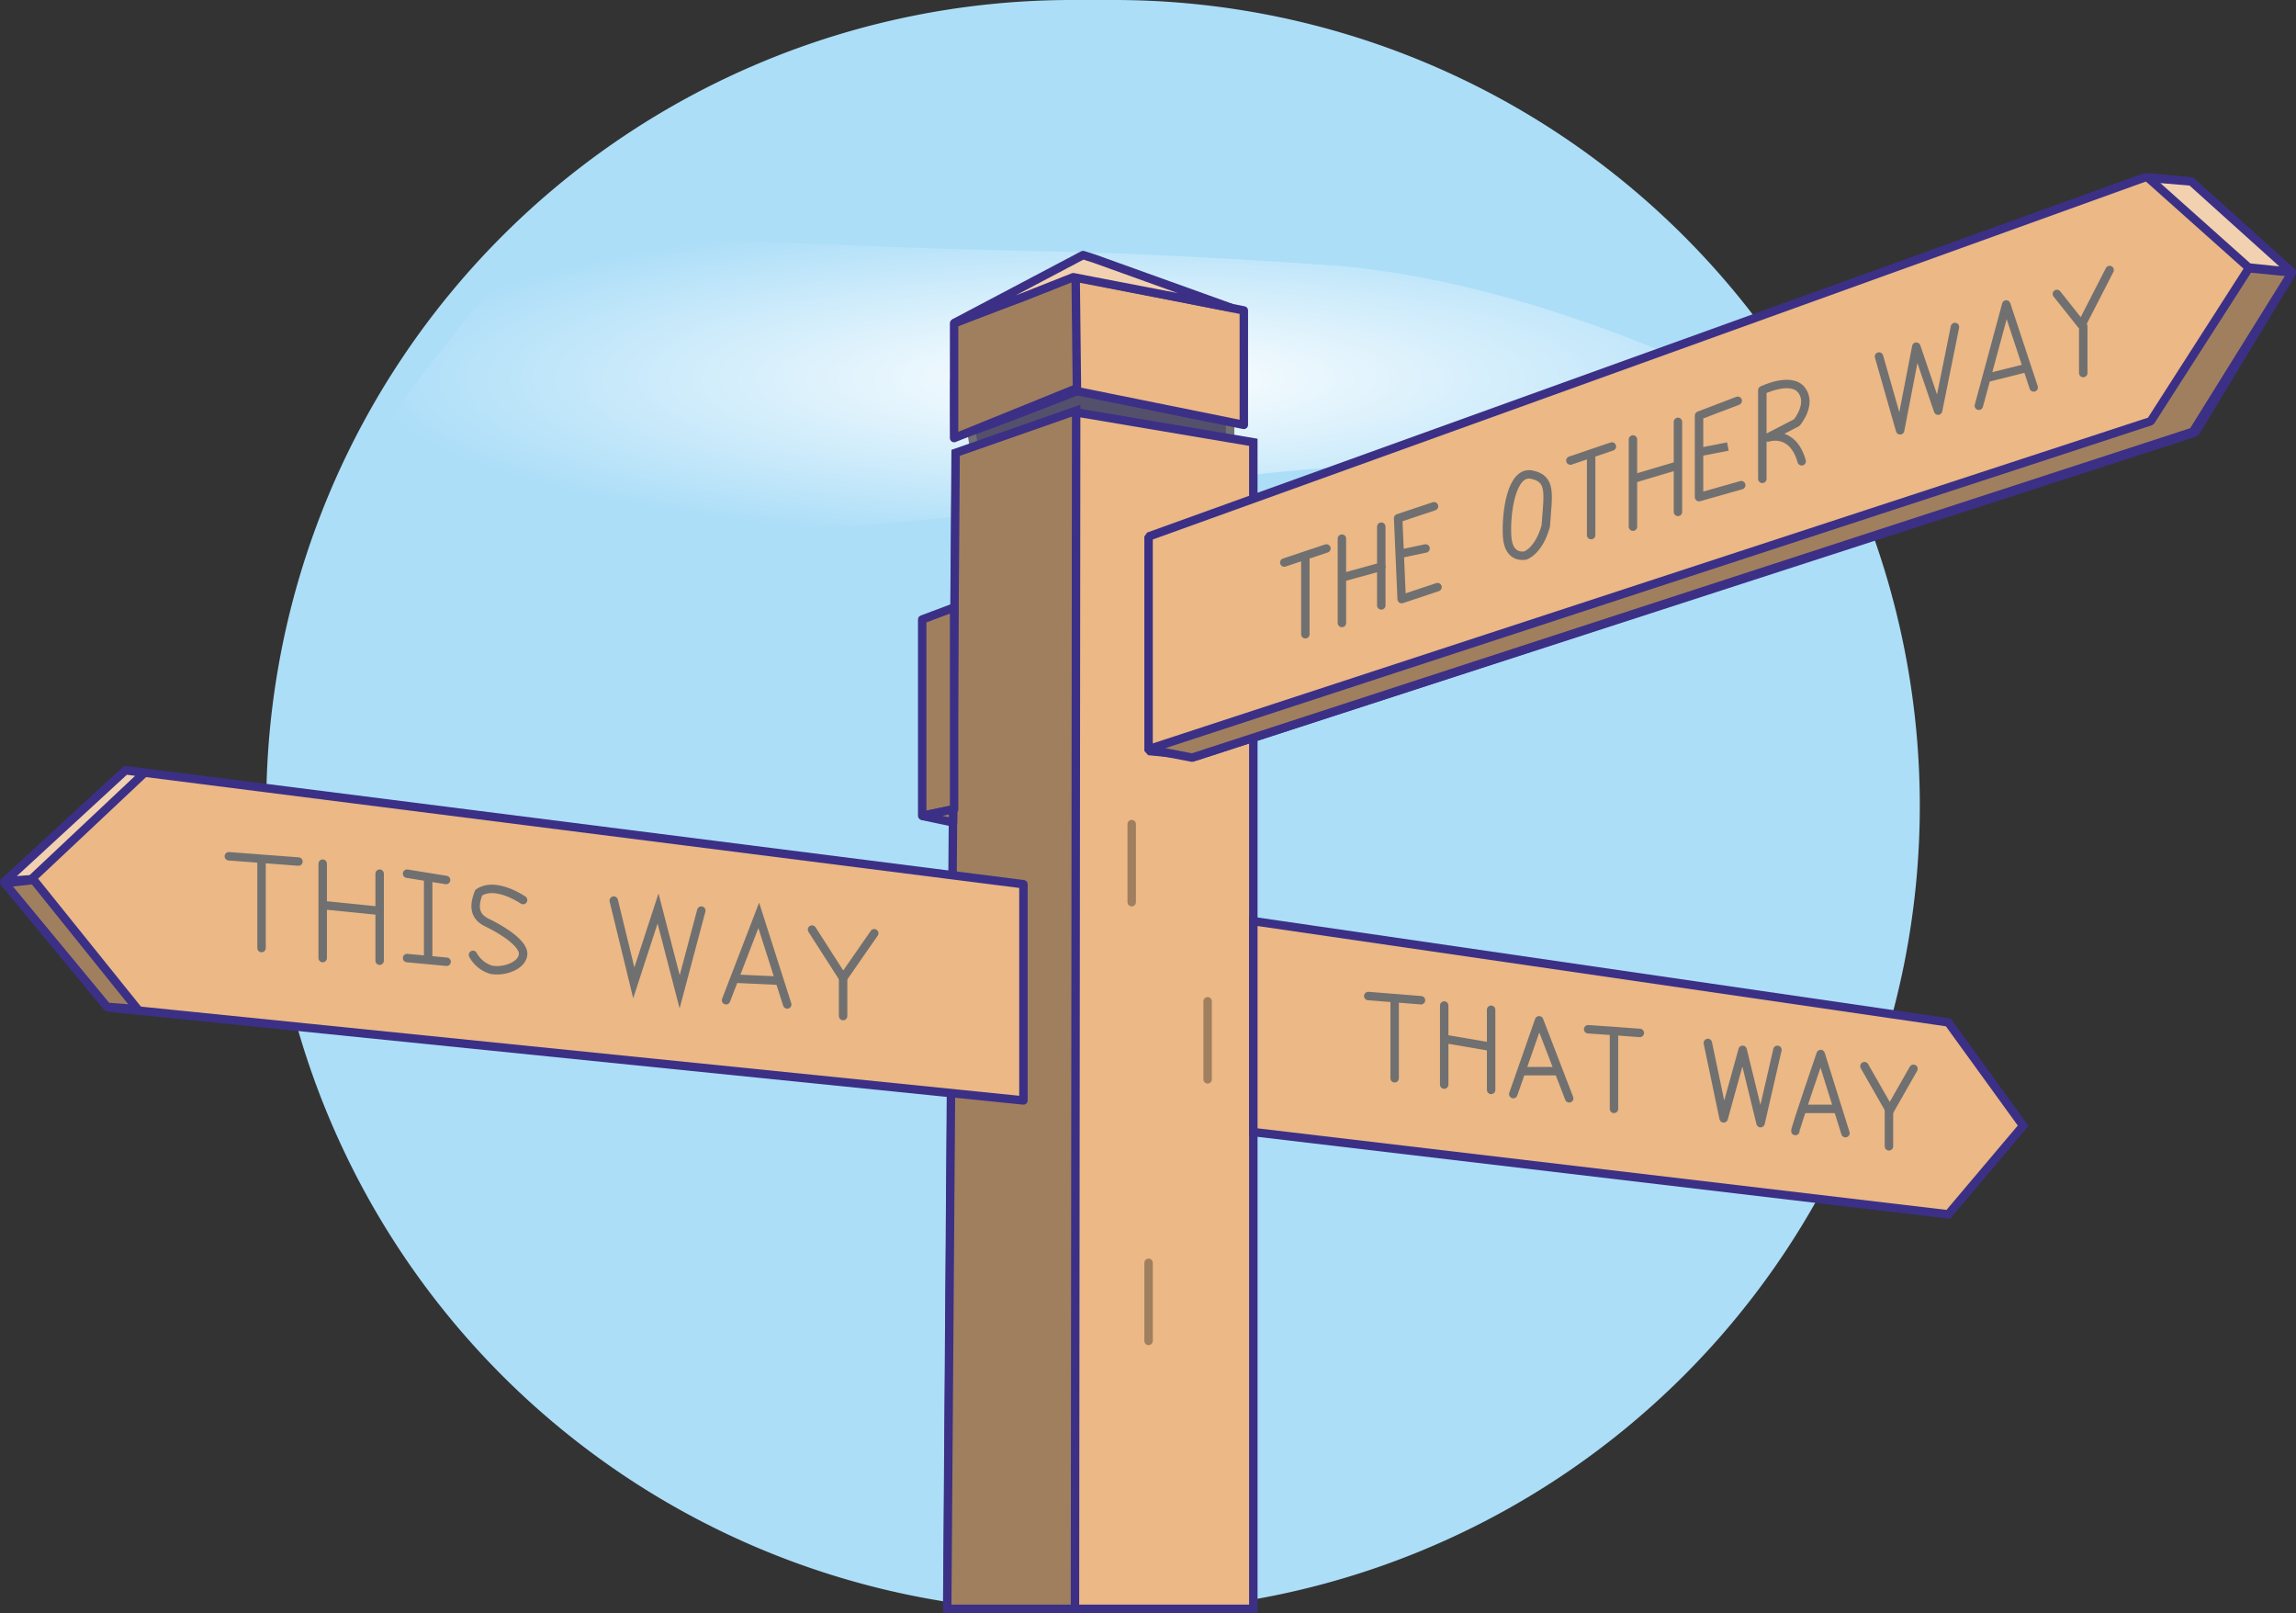 <svg xmlns="http://www.w3.org/2000/svg" xmlns:xlink="http://www.w3.org/1999/xlink" width="272.156" height="191.167" viewBox="0 0 272.156 191.167"><rect x="0" y="0" width="272.156" height="191.167" fill="#333333" stroke="none"/><defs><radialGradient id="a" cx="0.5" cy="0.5" r="0.5" gradientUnits="objectBoundingBox"><stop offset="0" stop-color="#fff"/><stop offset="1" stop-color="#acdef8"/></radialGradient></defs><g transform="translate(-1164.437 -212.333)"><path d="M95.5,0h5a95.5,95.5,0,0,1,0,191h-5a95.5,95.5,0,0,1,0-191Z" transform="translate(1196 212.333)" fill="#acdef8"/><path d="M1218,261.333s9.583-14.75,22-13,8.433,1.367,28.6,2.2,23.5.2,53,2.2,62.067,20.267,64.067,23.6-29.25-1.667-57.334,0-31.833,4.583-55,6.667-23.833,2.833-37.666,1.667-10.583-4.75-17.667-6.333-10.667,4.25-10.667,0S1218,261.333,1218,261.333Z" transform="translate(0 -9)" fill="url(#a)"/><g transform="translate(54 -72)"><path d="M1225.333,333.833l13.417-6.083,17.5,3.75v6.167l-30.167,1Z" fill="#54506b" stroke="#707070" stroke-width="1"/><path d="M1259,375.25V475h-36.25l1-136.75,14.5-5,20.75,3.5Z" fill="#ebb886" stroke="#3b3086" stroke-width="1"/><path d="M1238,333l-.143,142h-15.144l1-137Z" fill="#a07f5e" stroke="#3b3086" stroke-width="1"/><path d="M1223.625,336.031c.125.313,14.469-5.344,14.469-5.344l19.781,4V321.125l-20.187-4-14.062,5.625S1223.5,335.719,1223.625,336.031Z" fill="#ebb886" stroke="#3b3086" stroke-linejoin="round" stroke-width="1"/><path d="M1237.938,317l.156,13.656v-.312l-14.562,5.906V322.656Z" fill="#a07f5e" stroke="#3b3086" stroke-linejoin="round" stroke-width="1"/><path d="M1240.188,315l16.094,5.781-18.625-3.594-6,2.375-8.062,3.031,15.219-8.031Z" fill="#f2d1b0" stroke="#3b3086" stroke-linejoin="round" stroke-width="1"/><path d="M1246.583,347.917v25.417l5.75.583,118.334-38.333L1382,316.833l-11.917-11-5.333-.5Z" fill="#ebb886" stroke="#3b3086" stroke-linejoin="bevel" stroke-width="1"/><path d="M1246.583,373.125l118.792-38.875L1377,316.125l5.125.5-11.75,18.875L1251.75,374.125Z" fill="#a07f5e" stroke="#3b3086" stroke-linejoin="bevel" stroke-width="1"/><path d="M1365.063,305.406l11.906,10.625,5.125.531-11.906-10.719Z" fill="#f2d1b0" stroke="#3b3086" stroke-linejoin="round" stroke-width="1"/><path d="M1259,393.5l82.375,12,8.875,12.25-8.875,10.5L1259,418.5Z" fill="#ebb886" stroke="#3b3086" stroke-width="1"/><path d="M1125.375,375.625l106.375,13.5V414.75l-108.375-11L1111,388.875Z" fill="#ebb886" stroke="#3b3086" stroke-linejoin="round" stroke-width="1"/><path d="M1114.438,388.625l12.313,15.313-3.625-.281L1111,389Z" fill="#a07f5e" stroke="#3b3086" stroke-linejoin="round" stroke-width="1"/><path d="M1127.563,375.922l-13.406,12.609-2.755.209-.464.119,14.375-13.234Z" fill="#f2d1b0" stroke="#3b3086" stroke-linejoin="round" stroke-width="1"/><path d="M1223.531,356.333l-3.781,1.417V381l3.781-.75Z" fill="#a07f5e" stroke="#3b3086" stroke-linejoin="round" stroke-width="1"/><path d="M1219.828,381.047l3.578.75V380.25l-1.5.313Z" fill="#a07f5e" stroke="#3b3086" stroke-linejoin="round" stroke-width="1"/><path d="M1246.583,434v9.25" fill="none" stroke="#a07f5e" stroke-linecap="round" stroke-width="1"/><path d="M1246.583,434v9.25" transform="translate(7 -31)" fill="none" stroke="#a07f5e" stroke-linecap="round" stroke-width="1"/><path d="M1246.583,434v9.25" transform="translate(-2 -52)" fill="none" stroke="#a07f5e" stroke-linecap="round" stroke-width="1"/><g transform="translate(54 282)"><path d="M1208.667,69l5-1.667" fill="none" stroke="#707070" stroke-linecap="round" stroke-width="1"/><path d="M1211.167,68.583V77.5" fill="none" stroke="#707070" stroke-linecap="round" stroke-width="1"/><path d="M1215.5,66.167v10" fill="none" stroke="#707070" stroke-linecap="round" stroke-width="1"/><path d="M1215.917,70.667l4.25-1.167" fill="none" stroke="#707070" stroke-linecap="round" stroke-width="1"/><path d="M1220.167,64.75v9.333" fill="none" stroke="#707070" stroke-linecap="round" stroke-width="1"/><path d="M1226.417,62.333l-4.25,1.417.416,9.583,4.25-1.417" fill="none" stroke="#707070" stroke-linecap="round" stroke-linejoin="round" stroke-width="1"/><path d="M1225.417,67.333l-2.75.583" fill="none" stroke="#707070" stroke-linecap="round" stroke-width="1"/><path d="M1238,58.583c2.417.5,1.917,2.333,1.667,6.083-.834,3-2.417,3.5-2.417,3.5s-2,.5-2.167-2.25S1235.583,58.083,1238,58.583Z" fill="none" stroke="#707070" stroke-linejoin="round" stroke-width="1"/><path d="M1242.583,56.917l4.917-1.667" fill="none" stroke="#707070" stroke-linecap="round" stroke-width="1"/><path d="M1245.042,56.583V65.75" fill="none" stroke="#707070" stroke-linecap="round" stroke-width="1"/><path d="M1250,54.417V64.75" fill="none" stroke="#707070" stroke-linecap="round" stroke-width="1"/><path d="M1255.333,52.333V63" fill="none" stroke="#707070" stroke-linecap="round" stroke-linejoin="round" stroke-width="1"/><path d="M1250,59.083l5.333-1.583" fill="none" stroke="#707070" stroke-width="1"/><path d="M1262.833,59.833l-5,1.417V51.583l4.584-1.75" fill="none" stroke="#707070" stroke-linecap="round" stroke-linejoin="round" stroke-width="1"/><path d="M1261.25,55.25l-3.417.667" fill="none" stroke="#707070" stroke-width="1"/><path d="M1265.333,59.083v-10.5s3.417-1.667,4.667,0-.583,3.833-.583,3.833L1266,54.184s2.917-1.018,4,2.816" fill="none" stroke="#707070" stroke-linecap="round" stroke-linejoin="round" stroke-width="1"/><path d="M1279.167,44.583l2.5,8.75,1.916-9.917L1286.167,51l2-9.917" fill="none" stroke="#707070" stroke-linecap="round" stroke-linejoin="round" stroke-width="1"/><path d="M1291,50.417l.745-2.75.186-.687,2.319-8.563,3.25,9.833" fill="none" stroke="#707070" stroke-linecap="round" stroke-linejoin="round" stroke-width="1"/><path d="M1296.417,46l-4.334,1.083" fill="none" stroke="#707070" stroke-width="1"/><path d="M1300.25,37.167l2.917,3.667,3.333-6.5" fill="none" stroke="#707070" stroke-linecap="round" stroke-linejoin="round" stroke-width="1"/><path d="M1303.375,46.542V41" fill="none" stroke="#707070" stroke-linecap="round" stroke-width="1"/></g><g transform="translate(53 283)"><path d="M1084.563,102.813l8.25.625" fill="none" stroke="#707070" stroke-linecap="round" stroke-width="1"/><path d="M1088.438,113.688V103.375" fill="none" stroke="#707070" stroke-linecap="round" stroke-width="1"/><path d="M1095.688,103.688v11.188" fill="none" stroke="#707070" stroke-linecap="round" stroke-width="1"/><path d="M1102.438,104.875v10.313" fill="none" stroke="#707070" stroke-linecap="round" stroke-width="1"/><path d="M1102.438,109.281l-6.5-.656" fill="none" stroke="#707070" stroke-width="1"/><path d="M1108.188,105.563v9.75" fill="none" stroke="#707070" stroke-width="1"/><path d="M1105.688,114.875l4.688.438" fill="none" stroke="#707070" stroke-linecap="round" stroke-width="1"/><path d="M1105.688,104.875l4.625.75" fill="none" stroke="#707070" stroke-linecap="round" stroke-width="1"/><path d="M1119.438,108s-3.25-2.25-5.25-.875c-.625,1.563-.562,2.813,1,3.563s4.438,2.438,4.25,3.813-2.437,2.063-3.812,1.75a3.67,3.67,0,0,1-2.125-1.75" fill="none" stroke="#707070" stroke-linecap="round" stroke-width="1"/><path d="M1130.188,108.063l2.375,9.75,2.875-8.812,2.563,9.875,2.563-9.625" fill="none" stroke="#707070" stroke-linecap="round" stroke-width="1"/><path d="M1143.5,119.875l3.875-10.062,3.375,10.563" fill="none" stroke="#707070" stroke-linecap="round" stroke-width="1"/><path d="M1144.375,117.313l5.438.25" fill="none" stroke="#707070" stroke-width="1"/><path d="M1153.688,111.5l3.688,5.748,3.688-5.312" fill="none" stroke="#707070" stroke-linecap="round" stroke-width="1"/><path d="M1157.375,121.75v-4.312" fill="none" stroke="#707070" stroke-linecap="round" stroke-width="1"/></g><g transform="translate(52 282)"><path d="M1220.625,120.375l6.25.5" fill="none" stroke="#707070" stroke-linecap="round" stroke-width="1"/><path d="M1223.75,120.875v9.25" fill="none" stroke="#707070" stroke-linecap="round" stroke-width="1"/><path d="M1229.625,121.5v9.375" fill="none" stroke="#707070" stroke-linecap="round" stroke-width="1"/><path d="M1235.188,122v9.5" fill="none" stroke="#707070" stroke-linecap="round" stroke-width="1"/><path d="M1229.938,125.5l5.125.875" fill="none" stroke="#707070" stroke-width="1"/><path d="M1237.813,132l3.063-8.75,3.563,9.25" fill="none" stroke="#707070" stroke-linecap="round" stroke-linejoin="round" stroke-width="1"/><path d="M1246.688,124.313c.313,0,6.125.438,6.125.438" fill="none" stroke="#707070" stroke-linecap="round" stroke-width="1"/><path d="M1249.75,133.75v-8.937" fill="none" stroke="#707070" stroke-linecap="round" stroke-width="1"/><path d="M1238.75,129.281h4.5" fill="none" stroke="#707070" stroke-width="1"/><path d="M1260.875,125.938l1.875,8.938,2.25-8.125,2.125,8.688,2-8.687" fill="none" stroke="#707070" stroke-linecap="round" stroke-linejoin="round" stroke-width="1"/><path d="M1271.25,136.375c-.062-.187,3-9.125,3-9.125l2.938,9.375" fill="none" stroke="#707070" stroke-linecap="round" stroke-linejoin="round" stroke-width="1"/><path d="M1272.125,133.75h4.25" fill="none" stroke="#707070" stroke-width="1"/><path d="M1279.438,128.688l3,5.25L1285.25,129" fill="none" stroke="#707070" stroke-linecap="round" stroke-width="1"/><path d="M1282.344,138.188v-4.375" fill="none" stroke="#707070" stroke-linecap="round" stroke-width="1"/></g></g></g></svg>